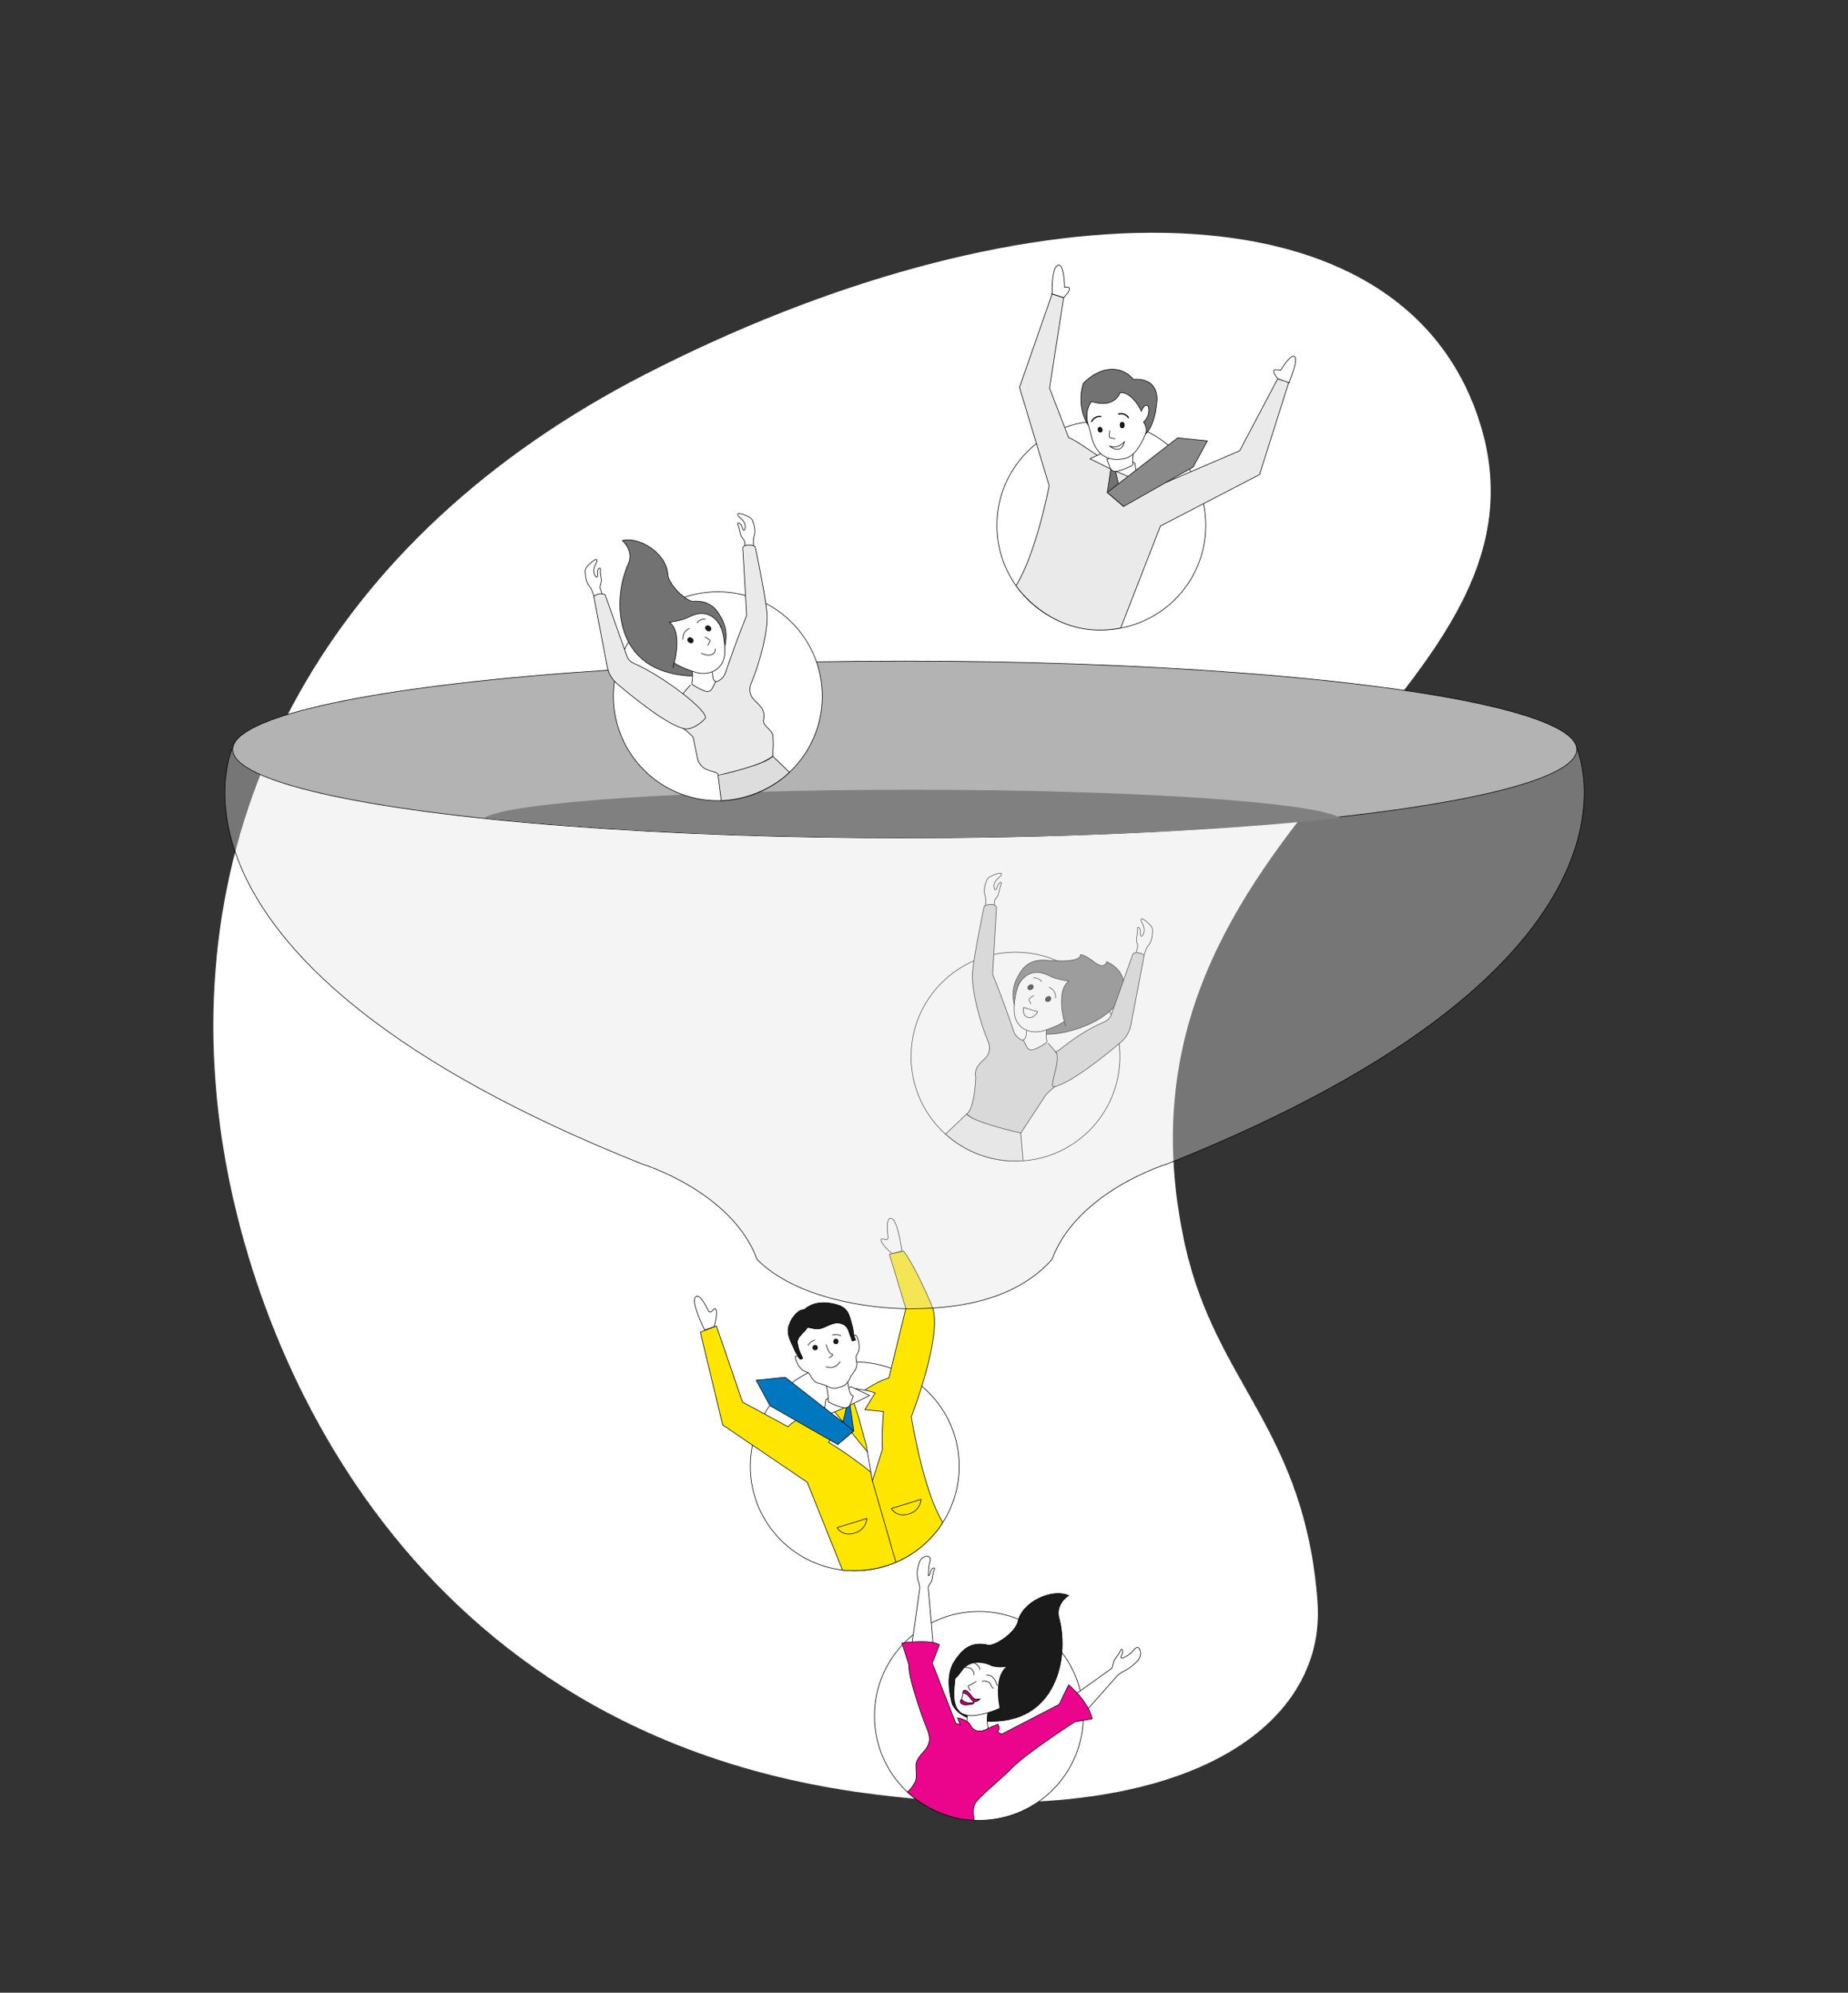 <svg xmlns="http://www.w3.org/2000/svg" viewBox="0 0 1519.9 1638.8"><rect x="0" y="0" width="1519.9" height="1638.8" fill="#333333" stroke="none"/><style>.st1{fill:#fff}.st1,.st3,.st4,.st5,.st6,.st7,.st8{stroke:#000;stroke-width:.5;stroke-miterlimit:10}.st3{fill:#ffe600}.st4{fill:#0077bf}.st5{fill:#1a1a1a}.st6{fill:none}.st7{fill:#727272}.st8{fill:#d3d3d3}.st9{fill:#727272}.st11{stroke:#000;stroke-miterlimit:10;stroke-width:.5;fill:#eaeaea}</style><path d="M531 307.7C270.6 441.2 146.7 670.4 181.1 926.8c25.5 190.4 157.8 497.2 529.1 547.7 261 35.5 381.3-53.3 373.4-157.4-10.8-142.2-83.8-179.1-109-293.4C897 671.8 1302 574.2 1213.3 336.6c-72.6-194.5-382.1-182.8-682.3-28.9z" fill="#fff" id="Layer_2"/><g id="Layer_1"><g id="Layer_1_1_"><circle class="st1" cx="703" cy="1205.9" r="85.9"/><g id="Layer_9_1_"><path class="st3" d="M743 1028.9l-11.5 2.6 13.5 44.7-13.9 57c-4.8 1.7-11.5 3.6-26.4 14.8-5.2 13.2-20.8 7.4-20.8 7.4-31.1 10.5-35.7 18-35.7 18l-37.5-20.3-21.5-62.6-13.2 5.1 18.4 76.3 69.5 47.1 29.1 72.4c58.2 4.8 82.4-39.4 82.4-39.4-16.2-25.9-25.9-86.8-25.9-86.8s26.7-68.7 17-91.2c-15.9-37.2-23.5-45.1-23.5-45.1z"/><path class="st1" d="M741.8 1028.9s-3.1-24.2-8.3-26.6c-4.9-2.2-3.8 9.6-3.1 15.3.2 1.2-1 2.2-2.2 1.8-1.4-.5-2.8-.8-3.4-.3-1 1.2 1.8 6 8.9 11.8l8.1-2zm-162.3 64.9s-10.9-21.9-7.8-26.7c2.9-4.6 8.5 5.9 11 11 .5 1.1 2.1 1.3 2.8.3.9-1.2 1.9-2.3 2.7-2.1 1.5.4 1.8 6-.9 14.8l-7.8 2.7zm102.5 61.8l-.8-1c-2.1 3-3.6 6.3-4.4 9.8-.3 1.4-.5 2.9-.6 4.3 0 4.2 0 7.3.2 9.2l11.3-.2-6.3 8.5c8.3 4.5 27.6 18.4 34.8 24.5 3.6-.7-.9-9 2.5-10.2l-36.7-44.9z"/><path class="st1" d="M725.8 1191.9c-.8-11.4.2-21 .8-31l-15.3-1.6 8.5-13.7c-2.7-1-5.5-1.8-8.3-2.2-4.6-.9-9.7-1.7-12.1-1.9-.4-.1-.8-.1-1.2 0l8.3 25.1 1.7 6.5 2.5 9.2 1.8 6.6 5 29 8.3-26z"/><path class="st1" d="M693.4 1143.8c-6.8 5.4 5.4 12 5.4 12l16.4-8.1-15.3-7.3-6.5 3.4zm-4.5 2.3l-9.7 5-1.9 13.9 17.2-7.3z"/><path class="st4" d="M702.2 1176.7l-3-20.4c-3.1-2.7-3.2 1.5-3.2 1.5l-7 30.1 13.2-11.2z"/><path class="st1" d="M680.2 1142.1c-.3-1.6-.8-2.9-1.4-4.8-.6-1.9.2-2.4 2.1-2.8 5.3-1.1 10.9-.8 16.1.9.4 2.7.9 5.3 1.5 7.9.5 2 1.3 4.2 3.3 4.8l-1.9 5.3c-.3 1.3-1 2.5-2 3.4-1.6 1.4-4.1 1-6.1.4-3.4-1-6.8-2.3-9.9-4-.3-.1-.5-.3-.7-.5-.1-.3-.2-.6-.1-.9.1-3.2-.2-6.5-.9-9.7z"/><path class="st4" d="M702.2 1176.7l-56.4-44-23.9 2.4 11.4 21L689 1188z"/><path class="st1" d="M703.1 1127.1c.5-.7.8-1.4 1.1-2.2.4-1.2.6-2.5.5-3.8-.1-1.9-1.2-4.7-.4-6.4.8-1.7 1.9-2.6 2.2-4.7.4-3.6-.1-7.2-1.6-10.5-.4-.9-1.4-2.3-2.4-.9-.1.2-.2.5-.1.8.1.5.4 1 .5 1.6.1.2.2.6.4 1l-2.4.8c-.1-.4-.3-.8-.4-1.2-.4-1.2-.8-2.4-1.3-3.5-.7-1.7-1.1-3.5-1.9-5.1-2-4.3-7.2-5.9-11.8-4.7-3.4.9-6.5 2.7-9.8 3.9-4.1 1.4-6.6.3-10.5-.5-1.1-.2-.6-.4-1.4.1-.5.4-1 1.4-1.4 1.9-2.5 2.8-7.3 6.5-6.9 10.5.5 3.1 1.4 6.1 2.6 9 .7 1.3 1.3 2.7 1.8 4l-1.8.6-1-1.3c-.7-.2-.7-1.2-1.5-1.4-1.6-.4-1.6 1.3-1.3 2.2.9 3.5 2.8 6.7 5.4 9.2 1.5 1.4 2.8 1.4 4.7 2.3s2.6 3.7 3.7 5.2c.7 1 1.7 1.9 2.7 2.6.8.5 1.7.9 2.7 1.1 1.7.4 3.4.9 5.1 1.5 2.2 1.3 4.6 2.1 7.1 2.6 1.6 0 3.1-.3 4.6-.9l.7-.2c1.8-.4 3.5-1.2 4.9-2.4 1.7-1.9 3-4.1 3.9-6.4 1.1-1.7 2.1-3.3 3.3-4.8z"/><path class="st5" d="M702.6 1099.4c-.3-1.1-.5-2.2-.6-3.4-.3-2.3-.7-4.5-1.4-6.7-1.5-6.2-2.8-12.8-10.2-15.6-7-2.7-17.9-3.7-24.8.5-1.3.8-3.2 1.6-4 2.9.2-.3-2 .2-2.2.3-3.3.7-8.2 5.8-10.4 12.3-2.1 6.1.2 11.3 2.8 16.8.9 2.3 2 4.6 3.2 6.7.4.6 1.4 2 2.4 3.3l1 1.3 1.8-.6c-.5-1.4-1.1-2.7-1.8-4-1.3-2.9-2.2-5.9-2.6-9-.4-4 4.5-7.7 6.9-10.5.4-.5.9-1.5 1.4-1.9.9-.5.4-.3 1.4-.1 3.9.7 6.4 1.9 10.5.5 3.3-1.2 6.4-3 9.8-3.9 4.6-1.2 9.7.4 11.8 4.7.8 1.6 1.2 3.4 1.9 5.1.5 1.1.9 2.3 1.3 3.5.1.4.2.8.4 1.2l2.4-.8c-.2-.4-.3-.7-.4-1-.3-.6-.5-1.1-.6-1.6z"/><path class="st6" d="M664.6 1106.5c1.2-2.2 3.3-3.8 5.7-4.4m14.2-4.1c2.4-.8 5-.6 7.2.7"/><circle class="st5" cx="670.4" cy="1108.3" r="1.9"/><circle class="st5" cx="687.5" cy="1103.2" r="1.9"/><path class="st6" d="M679.3 1123.9c7.5 3.3 11.7-4.1 11.7-4.1m26.5 98.1l19.3 66.8"/><path class="st3" d="M713 1248.8l-24.5 7.5s3.6 7.3 13.8 4.7 10.7-12.2 10.7-12.2zm44.6-15.7l-24.5 7.5s3.6 7.3 13.8 4.7c10.1-2.5 10.7-12.2 10.7-12.2z"/><path class="st6" d="M679.4 1105.7s2 7.4 4.5 7.8-.9 3-2.1 3.1"/></g><circle class="st1" cx="835.2" cy="869" r="85.9"/><g id="Layer_7_3_"><path class="st1" d="M822.6 729.4c-.8 2.8-1.2 5.7-1.7 6.8-.4.6-.8 1.3-1.2 1.8-.7.9-1.8 2.3-1.8 3.5l-.3 4.8c-.1 2.3-1.3 4.1-3.7 4-2.5-.1-3.6-2.3-3.2-4.8l.1-3.4c.1-2-.1-4.1-.8-6-1.1-4 .1-8.6 1.5-12.2.8-2.3 3.8-3.6 7.9-5.1 2-.7 5.3-1.3 4 1-1.1 1.9-7.2 4.6-5.6 10.9.1.3.4 1.1.7 1.1 1.2.1 1.5-2.5 2.1-3.8.9-1.8 2.1-2.4 2.9-2.2.6.2-.4 1.6-.9 3.6zm113.5 33.2c.8.1 1.7 1.1 1.9 3.1.1 1.4-.6 4 .6 4.3.3.1.9-.5 1.1-.8 3.7-5.3-.9-10-1.3-12.2-.4-2.7 2.4-.9 4.1.5 3.3 2.9 5.6 5.2 5.5 7.6-.1 3.9-.6 8.6-3.1 11.9-1.3 1.5-2.3 3.3-2.9 5.3l-1.1 3.2c-.5 2.5-2.3 4.2-4.7 3.4-2.2-.8-2.7-2.8-2-5l1.4-4.6c.4-1.1-.2-2.8-.5-3.9-.2-.7-.4-1.4-.5-2.2 0-1.2.6-4 .9-6.9.2-2.2-.2-3.8.6-3.7z"/><path class="st7" d="M888.7 785.2c0 7.6-28.5 4.5-28.5 4.5-5.7-.4-15.1.1-21.3 10.4-4.8 8-9.6 17.1-.7 39 0 0 6.3 18.1 41.7 8.8 44.8-11.7 57.1-44.2 30.4-57 0 0-1.7 7.1-10.3.3-8.6-6.6-11.3-6-11.3-6z"/><path class="st8" d="M862.1 858c25.5 27.4 11.4 32 11.4 32-5.1 2.7-9.6 6.3-13.5 10.7l-20.4 31.1c-15.3 8.7-44.5-15.6-44.5-15.6 6.7-4.8 7.4-30.3 7.4-30.3-.7-3-.1-6.2 1.5-8.8 1.7-2.3 3.6-4.4 5.8-6.2 3.9-3.5 5.1-9 3.1-13.8-6.8-16-14.3-43.5-13-57.9 1.4-15.4 9.6-54 9.6-54 2-1.6 8.9-2.3 10.1.8l-3.2 55.3c8.2 20.1 14.4 38.2 17.3 46.8 1.1 3.3 3.7 6 6.9 7.3l4 .4"/><path class="st8" d="M922 857c4.2-3.6 7-8.5 8.1-14l11-57.6c-2.9-1.5-5.9-2.9-9.3-1L914 834.5c-1 2.6-3 4.7-5.5 5.8-23.9 10.2-37.1 24.4-40.2 24.7 5 5.3-6.1 29.6-1.6 28.8C880.3 891.3 909 868 922 857z"/><path class="st1" d="M861 856.3c.1.3.1.6 0 .8s-.3.4-.6.6c-2.7 1.9-5.6 3.5-8.6 4.8-1.8.8-3.9 1.4-5.6.4-1-.7-1.8-1.7-2.2-2.9l-2.4-4.7c1.7-.7 2.3-2.9 2.5-4.7.3-2.5.5-4.9.5-7.4 4.6-2.1 9.6-3 14.6-2.6 1.7.1 2.5.6 2.2 2.3s-.6 3-.8 4.6c-.3 2.9-.2 5.9.4 8.8z"/><path class="st1" d="M838.9 843.6c-4.4-4.6-6.2-11.1-3.7-24.8 2.4-13.7 8.8-17.1 8.8-17.1 4.7-4.2 10.6-7.6 16.9-8.2 3.6-.1 7.1.4 10.5 1.5 2.6.6 5.1 1.5 7.4 2.9 1.9 1.2 3.5 2.8 4.7 4.6 3.8 5 5.6 11.2 5.1 17.5-1.5 16.5-16.6 23.2-30.1 27.6-7.5 2.4-15.2.6-19.6-4z"/><path class="st9" d="M876.5 844.1s-9.3-27.5 2.5-37.3c0 0-9.8-1.2-15.1-3.9s-15-6.7-23.5 2.9c0 0-1.5 3.7-5.3 5.6l2.3-5.6 6.1-7.4 15.4-6 13.1-.2 11.3 7.8 6.3 9.8-.4 19.4-10.7 11.1-2 3.8z"/><path class="st6" d="M876.5 844.1s-9.3-27.5 2.5-37.3c0 0-9.8-1.2-15.1-3.9s-15-6.7-23.5 2.9c0 0-3.1 3.5-3.1 5"/><path class="st1" d="M862.8 811.9c3.7 1.4 5.9 5.2 5.3 9.1m-11.3-13.6c-1.6-2.2-4.3-3.4-7-3.2m-1.8 21.5c-.6-.9-1.1-1.9-1.5-2.9-.1-.2-.2-.5-.2-.8 0-.6.6-1.1 1.2-1.5l2.9-1.8"/><ellipse transform="rotate(-36.05 862.09 821.613)" class="st5" cx="862.1" cy="821.6" rx="2.4" ry="1.9"/><ellipse transform="rotate(-36.05 847.618 811.917)" class="st5" cx="847.6" cy="811.9" rx="2.4" ry="1.9"/><path d="M841.9 828.5s-1.6 6.8 3.5 8.2 8-4.6 8-4.6l-11.5-3.6z" fill="#fff" stroke="#000" stroke-width=".5" stroke-linejoin="bevel" stroke-miterlimit="10"/><path class="st11" d="M777.7 932.7l17.3-16.5c5.3 6.9 44.5 15.6 44.5 15.6l2 22.7c.1 0-33.7 5.1-63.8-21.8z"/></g><path d="M744 596.4c198.6-2.2 408.2 1.3 552.9 19.2 0 0 79.5 175.5-337.1 341.7 0 0-73.9 22.4-94.6 78.5-33.5 37.4-86.8 40.5-118 40.5s-92.3-8.1-124.5-40.5c-20.7-56-94.6-78.5-94.6-78.5C111.5 791.2 191 615.7 191 615.7c144.8-18 354.3-21.5 553-19.3" opacity=".38" fill="#e2e2e2"/><path class="st6" d="M744 596.4c198.6-2.2 408.2 1.3 552.9 19.2 0 0 79.5 175.5-337.1 341.7 0 0-73.9 22.4-94.6 78.5-33.5 37.4-86.8 40.5-118 40.5s-92.3-8.1-124.5-40.5c-20.7-56-94.6-78.5-94.6-78.5C111.5 791.2 191 615.7 191 615.7c144.8-18 354.3-21.5 553-19.3"/><ellipse cx="744.1" cy="616.4" rx="552.7" ry="72.7" fill="#b3b3b3" stroke="#000" stroke-width=".5" stroke-miterlimit="10"/><path d="M750.2 689.1c133.5 0 256.1-6.1 352.2-16.4-20.9-13.1-170.6-23.2-352.2-23.2S418.9 659.6 398 672.7c96.1 10.2 218.7 16.4 352.2 16.4z" fill="gray"/><circle class="st1" cx="905.8" cy="432.1" r="85.9"/><g id="Layer_9_2_"><path class="st11" d="M865.3 241.8l-26.8 76.8 24.4 80.9s-10.6 55.8-27.3 82.2c0 0 30.5 45.8 86.1 34.8l32.7-83.9 81.5-42.3 24.2-76.3-9.3-2.4-31.2 59.1-60.7 26.1s1.4-.8-30.4-11.6c0 0-16 5.9-21.3-7.6-15.7-10.3-23.3-16-28.3-17.7l-15.7-40.7 11.6-74.3-9.5-3.1z"/><path class="st1" d="M874.9 244.8c10.1-11 .7-8.5.7-8.5s-.3-21.9-6.2-17.8c-4.8 3.4-4 23.2-4 23.2l9.5 3.1zm185.1 69.9s8.9-20.1 4.3-21.7c-3.4-1.2-11.1 11.6-11.1 11.6s-11.1-3.6-2.2 6.9l9 3.2zm-147.8 55.2l-15.7 7.4 16.7 8.3s12.6-6.7 5.6-12.3l-6.6-3.4zm5.6 17.7l17.6 7.5-2-14.2-9.9-5.2z"/><path class="st7" d="M924.1 416.5l-7-30.8s-.1-4.3-3.3-1.6l-3.1 20.9 13.4 11.5z"/><path class="st1" d="M931.6 381.6c0 .3 0 .6-.1.9-.2.2-.4.4-.7.5-3.2 1.7-6.7 3-10.2 4.1-2 .6-4.5 1-6.2-.4-1-.9-1.7-2.1-2-3.5l-2-5.4c2-.5 2.8-2.9 3.4-4.9.7-2.7 1.2-5.4 1.6-8.1 5.3-1.7 11-2 16.4-.9 1.9.4 2.7 1 2.1 2.9-.6 1.9-1.1 3.2-1.5 4.9-.7 3.2-1 6.6-.8 9.9z"/><path class="st1" d="M897.1 356.7c-2-8.5-2.8-8.1-3.1-12.4-.4-7-.6-14.5 3.2-20.4 2.4-3.2 5.3-6 8.6-8.1 2.3-1.9 4.8-3.3 7.6-4.4 2.4-.7 4.8-1.1 7.3-.9 7 .2 13.6 2.9 18.8 7.7 13.3 12.8 6.1 34.2-1.9 47.9-3 5.1-7.3 10.2-13.1 11.1-20.8 3.9-25.5-12.3-27.4-20.5z"/><path d="M919.7 340.6c3.2-1.1 6.8.2 8.6 3.2m-30.6 3.2c1.3-3.2 4.6-5 8-4.4" fill="#fff" stroke="#000" stroke-miterlimit="10"/><path class="st1" d="M917.2 360.8c-1.2-.2-2.4-.4-3.6-.7-.3-.1-.6-.2-.8-.3-.6-.5-.5-1.3-.5-2l.4-3.8"/><ellipse transform="matrix(1 -.009 .009 1 -3.2 8.576)" class="st5" cx="923" cy="349.3" rx="1.8" ry="2.3"/><ellipse transform="rotate(-16.199 904.8 353.324)" class="st5" cx="904.8" cy="353.4" rx="1.7" ry="2.1"/><path class="st7" d="M938.7 338s2.7-6.6 5.4-4.1c.9.9 2 8.2-3.6 13.2 0 0 3.8 5.2 1.8 9.7 0 0 7.7-6.1 9.3-27.6 0 0 2-18.7-19.4-17.2-9.8-11.6-26.5-11.5-41.1 3.1 0 0-6.5 16.2 3.2 33.6 0 0-2.7-10.1 3.4-18.5 0 0 17.6 6.7 23.5-7.2.1 0 8.7-2.1 17.5 15z"/><path class="st6" d="M912.3 366.7s6.4 3.5 12.5-3.5c0 .1-1.8 11.4-12.5 3.5z"/><path fill="#898989" stroke="#000" stroke-width=".5" stroke-miterlimit="10" d="M910.7 405l57.9-44.9 24.4 2.5-11.7 21.5-57.2 32.4z"/></g><circle class="st1" cx="805.1" cy="1411.2" r="85.9"/><g id="Layer_7_4_"><path class="st1" d="M768 1357.7l-4.6-52c0-1.2 1.1-2.6 1.7-3.6.4-.6.8-1.3 1.2-1.9.4-1.1.7-4.1 1.4-7 .5-2.1 1.4-3.5.6-3.7s-2 .6-2.8 2.4c-.5 1.4-.7 4-1.9 4-.4 0 .1-1.5 0-1.8.1-5.1.5-7.9 1.3-9.9.4-1 .4-2.2-.1-3.1-.9-1.5-2.8-1.5-4.3-.9-4.1 1.7-4.4 5-5.2 7.4-1.2 3.8-1.3 9 0 13 .8 1.9 1.2 4 1.1 6.1l-7.2 51.5 18.8-.5zm169.7-.4c-2-4.8-4.1-1.6-6.6 1.2-2.6 3-7.3 4.9-7.3 4.9-.3.1-1.1.5-1.4.2-.9-.9-.1-1.9.6-3.3.8-2 .4-3.5-.3-3.9-.7-.5-1.1 1.3-2.3 3.2-1.7 2.7-3.7 5.2-4.2 6.3-.2.8-.4 1.5-.6 2.3-.3 1.2-.6 3.1-1.4 4l-34.3 24.5s8.5 12.9 10.1 14.1l28.9-32.6c1.5-1.6 3.4-2.8 5.4-3.7 4-2.1 7.8-4.8 11.6-8.9 2.1-2.8 2.7-6.3 1.8-8.3z"/><path class="st5" d="M823.3 1415.2c-37.3 3.6-40.7-15.7-40.7-15.7-5.5-23.6.8-32 7-39.4 8-9.5 17.5-8.5 23.2-7.1 4.7 1.1 22.2-9.8 24.3-19.2 3.8-16.7 28.3-27.6 41.8-21.6 0 0-11.1 6.7-7.9 18.6 8.1 29.3-.5 79.8-47.7 84.4z"/><path class="st1" d="M812 1412.2c.1-1.6.4-2.9.6-4.7.2-1.8-.6-2.2-2.4-2.3-5.1-.2-10.2 1-14.8 3.4.1 2.5 0 5.1-.2 7.6-.1 1.9-.6 4.2-2.3 5l2.6 4.7c.5 1.2 1.4 2.1 2.4 2.8 1.7 1 3.9.2 5.7-.6 3-1.5 5.9-3.2 8.6-5.3.2-.1.4-.4.5-.6.1-.3.1-.6 0-.8-.6-3.1-.9-6.2-.7-9.2z"/><path class="st1" d="M839.4 1382.8c.2-6.4-1.9-12.7-6-17.7-1.4-1.8-3.1-3.3-5.1-4.5-2.4-1.2-5-2.1-7.7-2.6-3.5-1-7.2-1.4-10.8-1.1-6.4.9-11.5 5.6-16.1 10.1-2.8 2.7-5.7 5.6-7.1 9.2-.9 2.6-1.4 5.3-1.5 8-.5 4.3-.7 8.6-.4 12.9.4 4 1.7 8.2 4.7 10.8 4.1 3.6 10.3 3.5 15.7 2.4 14.4-2.6 33.5-10.5 34.3-27.5z"/><path d="M830.1 1404.1l10.4-11.9-.4-19.9-6.9-9.8-12-7.5-13.4.8-15.8 9.4-7 10.8-1.1 5.9c3.8-2.1 8-8.7 8-8.7 8.3-10.2 22.2-3.7 22.2-3.7 5.4 2.8 13.3 1.3 13.3 1.3-11.7 10.6-4.6 36.8-4.6 36.8l7.3-3.5z" fill="#1a1a1a"/><path class="st1" d="M820.3 1386.4c-1.4-3.8-2.9-9-9.2-8.8m-10.4-10.1c2.7.9 4.7 3 5.4 5.7m-3.2 9.6l-3.9 2.5c-.5.4-2.8.9-2.8 1.5 0 .3.1.5.3.8.5 1 1.1 2 1.7 2.9m.5 10.5c.5-.1 2.2-.7 2.2-1.4 0-.1-.1-.2-.2-.3-1.7-2.9-4.1-5.4-6.9-7.3-.4-.2-1-.5-1.4-.2-.2.2-.3.4-.4.6-.3.9-.2 1.8-.4 2.6-.3 1-.6 2-.9 3.1-.1 1.1.5 2.3 1.5 2.5h.8c.8 0 1.6.2 2.3.4 1.2.2 2.3.2 3.4 0z"/><path d="M790.5 1397.8c.7-.3 1.3.6 1.8 1 1.5 1 3.2 1.6 5 1.7 1.3.1 2.7-.1 4-.4-.2.6-.7 1-1.3 1.3-.6.2-1.2.4-1.9.4-.8.1-1.6.2-2.5.3-1.1.1-2.1.1-3.2-.2-1.1-.2-2-.9-2.5-1.8-.2-.7-.1-2 .6-2.3z" fill="#c10072" stroke="#000" stroke-width=".5" stroke-miterlimit="10"/><path d="M801.3 1497c-1.1-6.9-1.6-12.1 3.2-17.1 7.9-8.2 21.2-18.9 26.7-24.8 12.5-13.2 53-39.1 53-39.1l14.1-2.4c-3.4-15.1-19.4-28-19.4-28l-7.8 16.1-47.1 24.4-3.6-1.6c2.9-3.2.3-6.5.3-6.5l-7.8 3.3c-10.4 6.1-14.2-1.6-14.2-1.6-2.5-5.9-11.3-6.9-11.3-6.9l2.3 5.5-3.5-.9-19.4-49.6 5.8-15.1c-6.8-4.8-30.8-1.5-30.8-1.5l5.7 18c-.6 10.4 10.8 42.6 14.6 51.8 3.8 9.2 2.3 11.7.4 15.7s-9.1 8.8-9.2 15.2 1.4 9.8-1.2 14.6-5.8 7.2-5.8 7.2 21.9 22.2 55 23.3z" fill="#eb058c" stroke="#000" stroke-width=".5" stroke-miterlimit="10"/><path class="st1" d="M807.7 1382.7s2.5-.9 5.3.7 1.7 4.2 4.2 5.1m-16.2-11s.6-2.1-1.7-4.6-6.5-.6-6.7-2.4"/><path d="M792.1 1392.4s-.6-3.2 2.3-2.2 5.2 6.4 7.6 7 4.3-.1 4.3-.1-3.4 3.4-5.6 2.2-4.5-6.7-8.6-6.9z" fill="#c10072" stroke="#000" stroke-width=".5" stroke-linecap="round" stroke-linejoin="round" stroke-miterlimit="10"/></g><circle class="st1" cx="590.4" cy="572.6" r="85.9"/><g id="Layer_7_2_"><path class="st1" d="M607.7 433.7c.8 2.8 1.2 5.8 1.7 6.8.4.6.8 1.3 1.2 1.9.7 1 1.8 2.3 1.9 3.5l.3 4.8c.1 2.4 1.3 4.1 3.7 4 2.5-.1 3.6-2.3 3.2-4.9l-.1-3.4c-.1-2 .1-4.1.8-6 1.1-4-.1-8.7-1.5-12.3-.8-2.3-3.8-3.6-7.9-5.1-2-.7-5.4-1.3-4 1 1.1 2 7.2 4.7 5.7 11-.1.3-.4 1.1-.7 1.1-1.2.1-1.5-2.5-2.1-3.8-.9-1.8-2.1-2.4-2.9-2.2-.9.2.1 1.6.7 3.6zm-114.4 33.5c-.8.1-1.7 1.2-1.9 3.1-.1 1.4.6 4-.6 4.3-.3.1-.9-.6-1.1-.8-3.7-5.4.9-10.1 1.3-12.3.4-2.7-2.4-.9-4.1.5-3.3 2.9-5.6 5.2-5.6 7.6.1 3.9.6 8.7 3.1 12 1.3 1.5 2.3 3.4 2.9 5.3l1.1 3.2c.5 2.5 2.3 4.2 4.7 3.4 2.3-.8 2.7-2.8 2-5.1l-1.5-4.6c-.4-1.1.2-2.8.5-3.9.2-.7.4-1.4.5-2.2 0-1.2-.6-4.1-.9-7 0-2 .4-3.6-.4-3.5z"/><path class="st7" d="M516.7 463.9c5-11-4.8-19.3-4.8-19.3 14.1-3.7 36.2 10.7 37.3 27.5.6 9.4 16 22.8 20.7 22.4 5.8-.4 15.2.1 21.5 10.5 4.9 8.1 9.7 17.2.7 39.3 0 0-6.3 18.2-42 8.9-45.3-11.8-45.7-62.2-33.4-89.3z"/><path class="st11" d="M567.9 563.3c-25.7 27.6-11.4 32.3-11.4 32.3 5.1 2.8 9.7 6.4 13.6 10.7l3.5 17.2c.4 2.2 1.4 4.2 2.9 5.9 5.2 6.1 14.3 4.4 14.2 8.2 0 0 31.2-5.4 44.9-15.7l.4-10.3c-.4-4.7.2-7.4-1.5-9.5-4.1-5.1-7.4-6.2-6.4-10.7.7-3 .1-6.2-1.5-8.9-1.7-2.3-3.6-4.4-5.8-6.3-3.9-3.5-5.1-9.1-3.1-13.9 6.8-16.1 14.5-43.8 13.1-58.3-1.4-15.5-9.7-54.4-9.7-54.4-2-1.6-9-2.3-10.2.8l3.2 55.7c-8.2 20.3-14.5 38.5-17.4 47.1-1.1 3.4-3.7 6.1-7 7.3l-4 .4"/><path class="st11" d="M507.5 562.3c-4.2-3.6-7.1-8.6-8.1-14.1l-11.1-58c3-1.5 5.9-2.9 9.4-1l17.9 50.4c1 2.7 3 4.8 5.6 5.9 24 10.3 63.4 40.5 58.6 45.6-5 5.4-12 9.1-16.5 8.3-13.8-2.5-42.7-26-55.8-37.1z"/><path class="st1" d="M569 561.6c-.1.3-.1.6 0 .8s.3.4.6.6c2.7 1.9 5.6 3.5 8.7 4.8 1.8.8 4 1.4 5.6.4 1-.7 1.8-1.7 2.3-2.9l2.4-4.8c-1.8-.7-2.3-2.9-2.5-4.8-.3-2.5-.5-5-.5-7.4-4.6-2.1-9.6-3-14.7-2.6-1.7.1-2.5.6-2.2 2.3s.6 3 .8 4.6c.2 3 .1 6.1-.5 9z"/><path class="st1" d="M591.3 548.8c4.5-4.6 6.2-11.2 3.8-25-2.5-13.8-8.9-17.2-8.9-17.2-4.7-4.2-10.7-7.6-17-8.3-3.6-.1-7.2.4-10.6 1.5-2.6.6-5.1 1.5-7.4 2.9-1.9 1.3-3.5 2.8-4.8 4.7-3.8 5.1-5.6 11.3-5.1 17.6 1.5 16.7 16.7 23.3 30.4 27.8 7.4 2.4 15.1.6 19.6-4z"/><path class="st9" d="M553.3 549.3s9.4-27.7-2.6-37.6c0 0 9.9-1.2 15.3-4 5.3-2.7 15.1-6.7 23.7 3 0 0 1.5 3.7 5.3 5.6l-2.3-5.6-6.2-7.4-15.5-6.1-13.2-.2-11.4 7.9-6.3 9.9.4 19.5 10.8 11.2 2 3.8z"/><path class="st6" d="M553.3 549.3s9.4-27.7-2.6-37.6c0 0 9.9-1.2 15.3-4 5.3-2.7 15.1-6.7 23.7 3 0 0 3.1 3.5 3.1 5"/><path class="st1" d="M567.1 516.8c-3.7 1.4-5.9 5.3-5.4 9.2m11.5-13.7c1.6-2.2 4.3-3.4 7-3.2m1.9 21.7c.6-.9 1.1-1.9 1.6-2.9.1-.2.2-.5.2-.8 0-.7-.6-1.1-1.2-1.5l-3-1.8"/><ellipse transform="rotate(-53.949 567.862 526.59)" class="st5" cx="567.9" cy="526.6" rx="1.9" ry="2.4"/><ellipse transform="rotate(-53.949 582.47 516.775)" class="st5" cx="582.5" cy="516.8" rx="1.9" ry="2.4"/><path class="st1" d="M576.7 537.2s4.6 2.4 8.2 1.3c2-.7 3.4-1.8 3.4-4.9"/><path d="M635.5 621.9l13.8 13.2s-20.6 21.8-56.1 23.4l-2.6-20.8c0-.1 39.5-8.8 44.9-15.8z" fill="#ddd" stroke="#000" stroke-width=".5" stroke-miterlimit="10"/></g></g></g></svg>